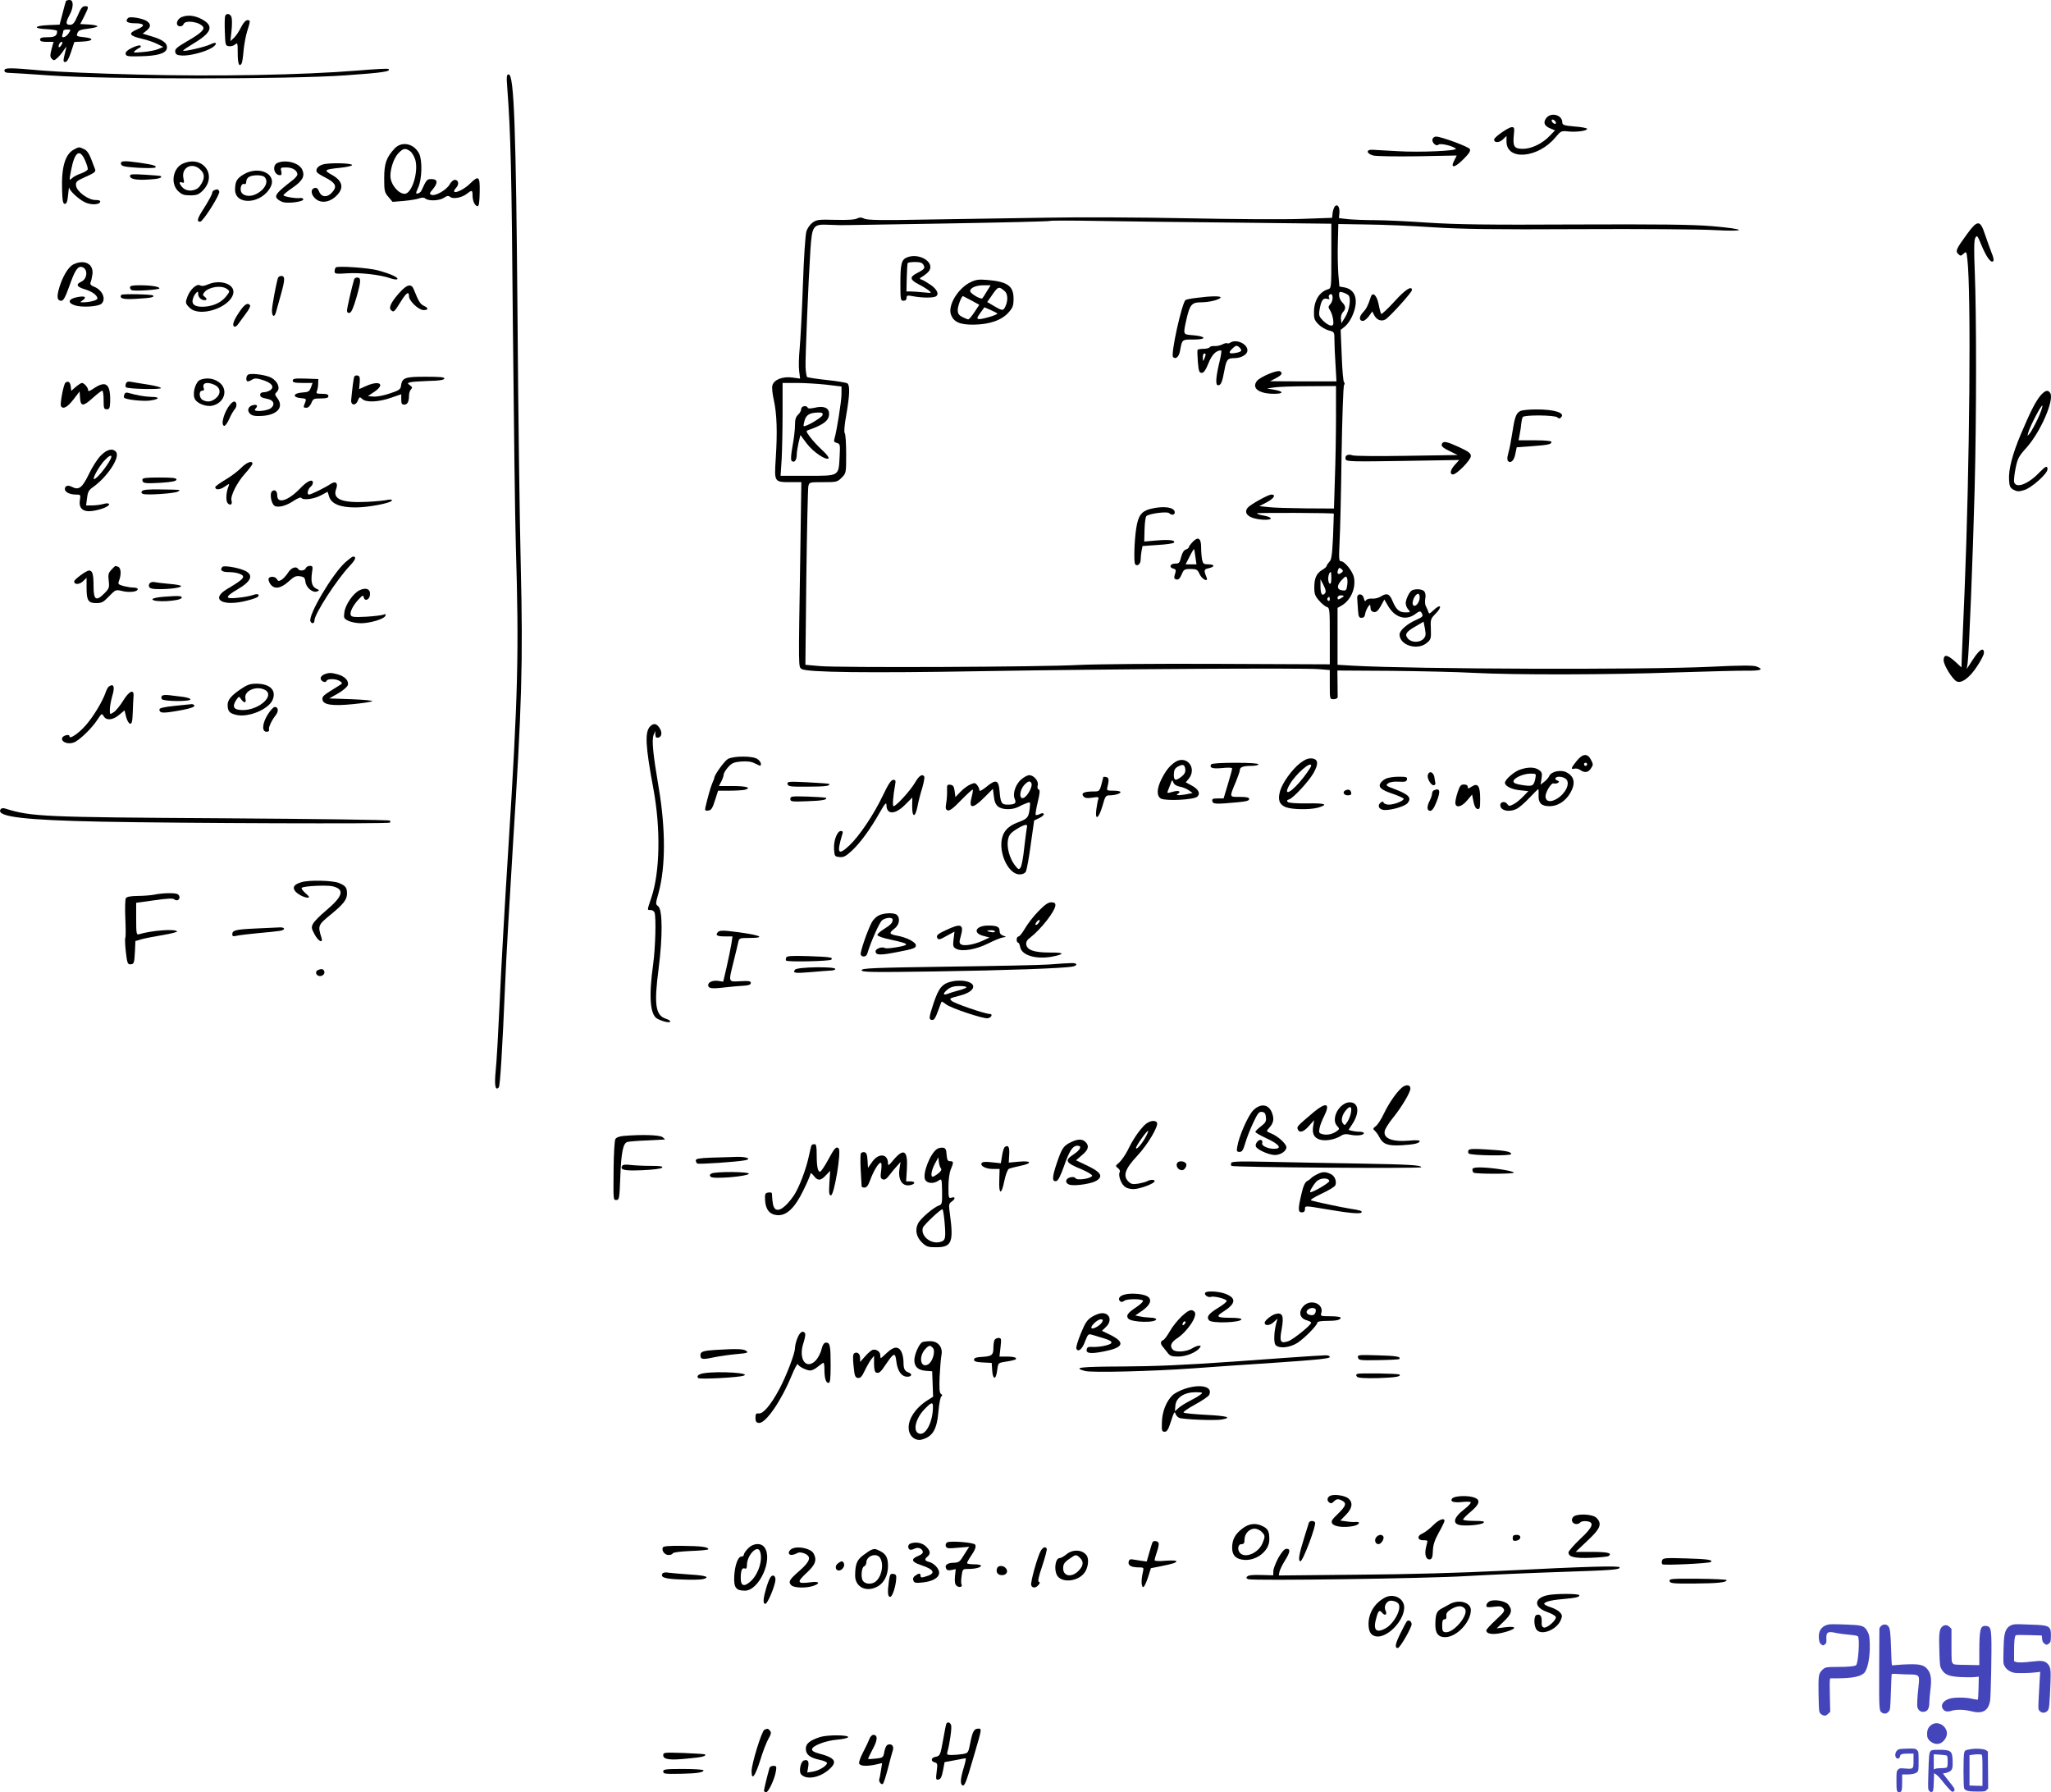 <svg xmlns="http://www.w3.org/2000/svg" version="1.0" width="1323.106pt" height="1156pt" viewBox="0 0 1323.106 1156" preserveAspectRatio="xMidYMid meet">
<g transform="translate(-35.152,1167) scale(0.1,-0.1)" fill="#000000" stroke="none">
<path d="M777 11663 c-2 -5 -12 -40 -22 -80 l-19 -72 -73 -3 c-93 -4 -101 -22 -10 -26 37 -2 67 -7 67 -12 0 -31 -14 -40 -61 -40 -37 0 -49 -4 -49 -15 0 -11 11 -15 43 -15 l44 0 -13 -47 c-10 -40 -10 -51 2 -62 12 -13 16 -12 35 5 12 10 31 33 41 49 19 28 20 28 14 5 -18 -73 -19 -80 -3 -80 10 0 23 22 37 65 l21 64 55 3 c69 4 75 21 8 28 -48 5 -51 7 -43 26 6 18 19 23 68 29 34 4 61 11 61 15 0 5 -25 10 -55 12 l-56 3 26 50 c30 61 31 65 4 65 -16 0 -27 -14 -46 -60 -21 -49 -31 -60 -50 -60 -28 0 -29 14 -3 63 27 49 27 97 1 97 -11 0 -22 -3 -24 -7z m17 -208 c-18 -28 -50 -35 -40 -9 3 9 6 20 6 25 0 5 11 9 25 9 25 0 25 -1 9 -25z m-46 -75 c-14 -22 -24 -19 -15 5 4 8 11 15 17 15 6 0 6 -7 -2 -20z"/>
<path d="M1804 11567 c-3 -8 -4 -54 -2 -103 3 -85 4 -89 26 -92 13 -2 31 3 40 11 16 14 17 10 17 -55 0 -67 9 -94 25 -68 4 6 10 45 13 86 4 41 15 99 25 129 10 30 17 57 14 60 -15 15 -34 0 -56 -42 -13 -27 -34 -57 -46 -68 l-22 -20 7 66 c4 37 4 76 0 88 -7 23 -33 28 -41 8z"/>
<path d="M1524 11560 c-23 -9 -38 -36 -28 -51 8 -14 34 -11 40 6 11 28 105 14 126 -19 11 -17 -20 -44 -105 -93 -63 -37 -78 -49 -75 -67 2 -16 11 -22 40 -24 48 -4 151 22 195 49 41 25 34 45 -8 23 -32 -16 -168 -48 -176 -41 -2 3 28 23 66 46 121 72 135 115 51 159 -46 23 -89 27 -126 12z"/>
<path d="M1178 11554 c-22 -21 -6 -34 41 -34 67 0 73 -16 16 -40 -59 -25 -50 -41 32 -60 32 -7 76 -22 98 -33 l40 -20 -34 -14 c-18 -8 -63 -16 -100 -19 -60 -5 -64 -4 -47 10 10 8 24 17 30 19 6 2 8 8 3 13 -4 4 -28 -2 -53 -14 -32 -16 -44 -28 -42 -40 3 -15 16 -17 93 -15 113 2 169 19 173 52 5 32 -25 55 -100 77 l-56 17 24 19 c30 24 31 43 1 63 -27 17 -108 31 -119 19z"/>
<path d="M380 11215 c0 -10 10 -15 31 -15 17 0 138 -8 268 -17 362 -25 1537 -25 1901 1 242 17 295 25 278 41 -3 4 -93 -1 -199 -10 -358 -29 -918 -39 -1419 -26 -250 6 -527 18 -615 26 -212 19 -245 19 -245 0z"/>
<path d="M3624 11103 c22 -294 28 -529 36 -1523 6 -608 14 -1249 19 -1425 21 -696 15 -957 -49 -1970 -22 -346 -47 -787 -55 -980 -9 -192 -20 -392 -26 -444 -9 -93 -2 -129 20 -105 9 9 23 238 42 684 5 135 28 526 49 870 58 917 66 1182 51 1811 -7 288 -17 1017 -21 1619 -10 1202 -22 1550 -57 1550 -13 0 -15 -13 -9 -87z"/>
<path d="M10324 10905 c-19 -29 -8 -50 35 -66 l24 -10 -34 -35 c-47 -50 -118 -84 -173 -84 -56 0 -66 15 -59 87 5 47 4 53 -13 53 -22 -1 -114 -65 -114 -80 0 -22 32 -22 56 0 l24 23 0 -36 c0 -125 203 -108 315 26 36 43 38 44 85 39 54 -5 120 4 120 17 0 5 -36 12 -80 15 -69 6 -80 10 -80 26 0 51 -77 69 -106 25z m64 -24 c3 -8 -1 -12 -9 -9 -7 2 -15 10 -17 17 -3 8 1 12 9 9 7 -2 15 -10 17 -17z"/>
<path d="M9593 10774 c-8 -21 23 -52 38 -37 11 11 94 -8 112 -26 14 -14 -234 -25 -378 -16 -71 4 -143 8 -160 9 -43 2 -39 -25 5 -37 19 -5 148 -7 287 -5 l252 5 -15 -30 c-29 -54 0 -52 56 4 40 40 50 56 43 68 -9 15 -182 79 -216 80 -10 1 -20 -6 -24 -15z"/>
<path d="M2898 10713 c-54 -58 -68 -97 -68 -193 0 -81 2 -91 27 -120 l27 -32 73 6 c41 4 86 11 100 17 18 6 30 6 39 -2 21 -17 90 -14 119 5 21 14 29 15 41 6 18 -16 75 -5 107 20 33 26 37 25 37 -11 0 -36 16 -69 33 -69 8 0 12 27 13 90 2 104 -6 111 -62 56 -55 -54 -136 -78 -89 -26 20 22 14 50 -10 50 -9 0 -24 -13 -33 -30 -20 -35 -91 -76 -116 -67 -16 6 -15 10 9 38 33 40 30 64 -10 64 -29 0 -32 -3 -65 -75 -4 -8 -14 -16 -23 -18 -15 -3 -14 2 3 40 24 54 27 175 5 218 -34 65 -111 81 -157 33z m99 -18 c13 -9 27 -34 34 -57 21 -79 -23 -218 -69 -218 -42 0 -92 63 -92 115 0 50 23 116 50 145 32 34 46 37 77 15z"/>
<path d="M831 10707 c-59 -30 -84 -113 -79 -264 2 -70 6 -88 18 -88 11 0 17 16 21 60 3 33 6 53 7 44 3 -20 58 -72 100 -93 37 -19 93 -18 100 2 2 8 -8 12 -31 12 -47 0 -121 55 -125 93 -3 25 3 30 63 57 55 24 66 33 60 48 -4 9 -15 40 -26 68 -13 34 -28 55 -45 62 -31 15 -33 15 -63 -1z m70 -73 c11 -25 19 -51 16 -57 -2 -7 -22 -18 -43 -26 -22 -7 -47 -20 -56 -29 -21 -18 -21 -20 -8 49 23 121 56 144 91 63z"/>
<path d="M1132 10613 c3 -15 19 -19 108 -25 58 -3 109 -3 114 2 10 10 -12 17 -99 30 -105 15 -127 13 -123 -7z"/>
<path d="M1532 10615 c-64 -28 -82 -126 -33 -176 25 -24 38 -29 79 -29 43 0 55 5 81 30 98 99 2 231 -127 175z m114 -41 c29 -28 27 -59 -5 -104 -24 -34 -82 -39 -110 -11 -25 25 -27 43 -5 34 14 -5 15 -1 9 26 -16 72 58 109 111 55z"/>
<path d="M2143 10620 c-38 -15 -25 -80 15 -80 10 0 12 7 8 25 -6 24 -4 25 33 25 40 0 71 -20 71 -45 0 -8 -16 -27 -37 -42 -88 -68 -109 -91 -97 -110 6 -10 25 -22 42 -27 37 -10 135 4 130 19 -2 6 -10 9 -18 8 -27 -5 -110 9 -110 18 0 4 27 27 60 49 64 44 80 74 61 116 -19 43 -103 66 -158 44z"/>
<path d="M2434 10609 c-32 -9 -49 -32 -38 -50 3 -5 27 -21 54 -34 60 -31 75 -53 54 -83 -33 -48 -78 -50 -95 -5 -6 16 -15 23 -26 21 -27 -5 -28 -37 -2 -64 33 -36 88 -33 133 6 60 53 52 102 -23 143 -53 30 -48 34 57 45 40 4 74 12 75 17 3 13 -148 17 -189 4z"/>
<path d="M1923 10545 c-43 -26 -54 -44 -55 -95 -3 -108 171 -98 229 14 43 84 -76 140 -174 81z m135 -17 c31 -31 -1 -88 -64 -114 -37 -15 -77 -6 -87 19 -9 24 3 56 19 50 9 -3 14 2 14 15 0 12 8 26 18 31 24 14 85 14 100 -1z"/>
<path d="M1190 10535 c0 -20 39 -28 120 -23 62 3 91 11 79 22 -2 2 -48 6 -101 9 -82 5 -98 4 -98 -8z"/>
<path d="M1733 10443 c-7 -2 -13 -11 -13 -19 0 -7 -22 -48 -49 -91 -48 -74 -53 -93 -28 -93 18 0 130 177 123 195 -6 15 -12 17 -33 8z"/>
<path d="M8962 10338 c-5 -7 -12 -26 -14 -43 l-3 -30 -200 -7 c-110 -4 -438 -2 -730 4 -291 6 -701 8 -910 4 -209 -3 -555 -9 -768 -12 -301 -6 -393 -4 -411 6 -18 9 -29 9 -45 1 -13 -8 -65 -11 -140 -9 -108 3 -122 1 -148 -18 -15 -11 -33 -36 -39 -55 -7 -19 -17 -173 -23 -349 -6 -173 -16 -358 -21 -410 -5 -52 -7 -117 -3 -144 l6 -48 -51 7 c-62 8 -119 -14 -128 -52 -4 -14 1 -57 10 -96 19 -88 23 -201 12 -373 -10 -155 -11 -154 99 -154 l66 0 -7 -482 c-12 -739 -12 -708 9 -723 30 -22 427 -27 1172 -14 842 14 2064 21 2163 13 l72 -6 0 -94 c0 -94 0 -94 25 -94 14 0 25 6 26 13 0 6 0 48 -1 92 l-1 80 343 -2 c189 -2 429 -7 534 -13 262 -14 874 -13 1314 3 201 6 404 12 453 11 89 -1 109 8 60 27 -21 8 -102 8 -303 -2 -426 -20 -1896 -15 -2297 7 l-103 6 0 183 0 184 28 16 c58 35 91 111 78 180 -8 40 -60 105 -84 105 -13 0 -14 16 -9 123 4 67 10 320 13 562 4 242 11 445 16 452 5 6 5 14 0 17 -5 3 -12 80 -15 172 l-7 166 25 20 c34 27 65 89 72 146 6 58 -20 98 -72 108 l-33 6 -7 81 c-3 45 -5 136 -3 202 l3 120 185 -3 c102 -1 293 -9 425 -18 189 -12 391 -15 945 -12 388 2 778 -1 868 -6 220 -12 213 6 -10 25 -134 11 -335 13 -888 11 -567 -3 -764 0 -950 12 -129 9 -282 16 -341 16 -58 0 -134 3 -168 6 l-62 7 3 33 c3 39 -13 62 -30 42z m-629 -104 l607 -7 0 -208 c0 -207 0 -208 -22 -215 -54 -16 -89 -71 -90 -145 -1 -42 3 -54 27 -79 16 -17 46 -35 67 -41 38 -10 38 -10 38 -63 0 -29 3 -101 7 -159 l6 -107 -214 0 -214 1 38 20 c38 20 45 33 26 44 -17 11 -128 -36 -149 -62 -36 -47 13 -83 111 -83 63 0 63 15 2 26 l-48 8 45 7 c25 4 125 8 223 8 l177 1 0 -198 c0 -110 -3 -287 -7 -395 l-6 -197 -181 1 c-100 1 -208 4 -241 8 l-60 6 48 25 c47 25 62 50 30 50 -20 0 -135 -64 -152 -84 -32 -39 9 -72 96 -78 65 -4 71 14 9 26 -26 4 -46 11 -46 15 0 5 493 3 496 -2 0 -1 -2 -68 -5 -148 -6 -119 -10 -150 -24 -163 -9 -10 -17 -21 -17 -26 0 -5 -13 -17 -29 -26 -37 -22 -51 -53 -51 -114 0 -41 5 -55 31 -84 16 -19 39 -38 50 -41 18 -6 19 -17 19 -188 l0 -182 -722 3 c-411 2 -798 -2 -898 -7 -221 -13 -1555 -19 -1674 -7 l-89 8 6 562 c4 308 10 573 13 589 6 27 6 27 96 27 86 0 91 1 119 29 29 29 29 30 29 153 0 68 -4 128 -9 134 -6 5 -2 53 10 119 22 128 24 189 7 202 -7 5 -67 15 -133 22 -66 7 -123 16 -127 19 -4 4 -8 32 -10 62 -2 61 18 553 31 753 11 165 16 172 123 167 40 -2 91 -3 113 -2 22 0 324 5 670 11 347 6 635 13 640 16 6 3 143 3 305 0 162 -3 568 -8 903 -11z m716 -467 c20 -17 9 -97 -20 -143 l-24 -39 -3 28 c-2 15 4 34 12 43 21 21 20 40 -4 64 -11 11 -20 32 -20 46 0 22 3 24 23 18 12 -3 28 -11 36 -17z m-115 -58 c-15 -17 -15 -21 -2 -41 9 -13 17 -40 20 -61 3 -31 1 -37 -15 -37 -10 0 -32 14 -49 30 -27 28 -30 35 -24 72 10 59 22 77 47 71 16 -5 20 -3 14 7 -4 7 -2 16 6 21 21 13 24 -39 3 -62z m-3254 -520 l100 -12 0 -51 c-1 -50 -31 -238 -45 -284 -6 -19 -3 -24 15 -29 21 -6 22 -10 18 -87 -7 -129 0 -125 -207 -125 l-174 0 7 106 c3 58 6 193 6 300 l0 193 90 0 c49 0 134 -5 190 -11z m3323 -1215 c-20 -14 -29 -3 -19 22 5 13 9 14 21 4 13 -11 13 -14 -2 -26z m-63 -35 c0 -24 -4 -38 -10 -34 -17 10 -11 75 7 75 2 0 3 -18 3 -41z m102 -47 c-4 -29 -8 -33 -31 -30 -36 4 -38 31 -4 67 24 25 29 27 34 13 4 -9 4 -32 1 -50z m-143 -49 c-18 -21 -29 -5 -29 45 l0 46 20 -39 c14 -28 17 -42 9 -52z m121 -18 c0 -2 -9 -9 -20 -15 -16 -9 -20 -8 -20 5 0 8 9 15 20 15 11 0 20 -2 20 -5z m-90 -21 c0 -8 -5 -12 -10 -9 -6 4 -8 11 -5 16 9 14 15 11 15 -7z"/>
<path d="M6203 10010 c-36 -14 -43 -43 -43 -164 0 -109 1 -116 20 -116 13 0 20 7 20 19 0 16 5 17 43 10 51 -10 119 -11 141 -3 28 11 17 43 -25 74 -23 16 -50 32 -61 36 -18 5 -17 8 10 24 17 11 35 27 40 37 30 56 -70 113 -145 83z m106 -49 c12 -21 6 -28 -46 -55 -45 -23 -41 -41 15 -70 26 -13 56 -32 67 -41 19 -16 17 -16 -35 -11 -30 3 -68 6 -83 6 l-28 0 2 88 c1 48 4 90 6 95 2 4 24 7 48 7 33 0 47 -5 54 -19z"/>
<path d="M6613 9850 c-81 -39 -148 -149 -127 -209 18 -48 57 -66 147 -65 102 1 182 29 226 80 26 29 31 43 31 88 0 81 -39 109 -166 120 -57 5 -76 3 -111 -14z m106 -57 c-12 -21 -26 -42 -30 -47 -9 -10 -79 31 -79 46 0 21 36 37 83 38 l49 0 -23 -37z m114 -1 c20 -17 22 -60 5 -97 -14 -31 -19 -31 -74 1 l-44 26 22 31 c48 71 51 73 91 39z m-215 -60 l51 -28 -31 -47 c-17 -26 -35 -47 -40 -47 -5 0 -22 7 -38 15 -23 12 -30 22 -30 46 0 25 24 89 34 89 1 0 26 -13 54 -28z m167 -84 c8 -7 -101 -40 -120 -36 -13 2 -11 10 11 40 l26 36 39 -17 c22 -10 42 -20 44 -23z"/>
<path d="M8073 9749 c-35 -4 -67 -10 -73 -14 -23 -14 -98 -351 -81 -368 17 -17 38 1 45 40 14 76 11 73 89 73 86 0 81 21 -8 28 -63 5 -62 2 -39 105 21 92 34 107 93 107 52 0 117 16 126 30 7 12 -61 11 -152 -1z"/>
<path d="M8290 9461 c-8 -6 -18 -8 -22 -5 -4 3 -18 -1 -30 -7 -13 -7 -35 -12 -50 -11 -15 1 -29 -2 -33 -8 -3 -5 -21 -10 -40 -10 -19 0 -36 -3 -38 -7 -2 -5 -1 -39 2 -78 5 -59 9 -70 25 -70 13 0 25 17 43 61 22 56 49 84 82 84 4 0 0 -32 -10 -72 -24 -98 -28 -153 -10 -153 19 0 27 19 41 95 13 71 20 80 65 80 40 0 79 21 83 44 9 43 -67 82 -108 57z m58 -33 c19 -19 14 -27 -23 -34 -45 -8 -52 -1 -26 25 24 24 32 26 49 9z m-219 -45 c0 -5 -4 -17 -9 -28 -8 -18 -9 -17 -9 8 -1 15 4 27 9 27 6 0 10 -3 9 -7z"/>
<path d="M7771 8387 c-57 -15 -78 -45 -90 -127 -12 -80 -16 -213 -7 -228 12 -19 36 -1 36 28 0 15 3 41 6 58 l6 30 99 7 c54 3 101 10 104 15 10 16 -30 21 -111 14 l-81 -7 2 77 c1 42 6 81 12 87 16 16 134 32 147 19 15 -15 36 -12 36 5 0 34 -74 44 -159 22z"/>
<path d="M8044 8173 c-13 -14 -24 -29 -24 -34 0 -4 -9 -10 -19 -14 -12 -3 -23 -21 -30 -48 -9 -37 -14 -43 -37 -42 -33 0 -44 -24 -15 -32 17 -4 20 -10 15 -27 -11 -35 -10 -40 8 -44 12 -2 22 8 32 32 14 33 18 36 58 36 39 0 45 -4 58 -33 16 -35 59 -55 45 -21 -19 47 -17 52 14 59 41 9 40 25 -3 25 -30 0 -34 4 -40 31 -3 17 -6 53 -6 79 0 60 -20 72 -56 33z m19 -95 l7 -48 -35 0 -35 0 26 51 c14 28 27 49 28 47 2 -1 6 -24 9 -50z"/>
<path d="M5520 9032 c0 -11 -9 -27 -20 -37 -15 -14 -20 -31 -20 -68 0 -28 -7 -88 -16 -135 -10 -56 -12 -88 -6 -94 16 -16 32 1 33 35 0 18 6 54 12 81 l12 50 41 -55 c42 -55 125 -111 141 -95 4 4 -15 29 -43 54 -28 26 -63 64 -78 85 -25 34 -26 38 -9 43 99 35 133 62 133 105 0 39 -34 53 -93 39 -27 -6 -43 -6 -45 0 -7 18 -42 11 -42 -8z m138 -39 c-3 -16 -115 -81 -122 -71 -2 2 1 18 6 36 10 36 34 50 86 51 27 1 33 -3 30 -16z"/>
<path d="M13043 10163 c-73 -100 -78 -112 -59 -131 14 -14 17 -14 34 1 19 17 19 16 25 -35 25 -211 15 -1338 -18 -2143 -8 -198 -16 -389 -18 -425 l-2 -65 -41 38 c-51 46 -74 48 -74 8 0 -30 53 -117 82 -135 30 -18 84 20 133 95 25 37 45 76 45 88 0 39 -29 22 -70 -41 l-41 -63 6 40 c9 64 34 697 45 1120 12 465 12 1123 1 1399 -6 144 -5 205 3 221 11 20 14 17 39 -44 32 -77 60 -117 75 -107 8 5 5 23 -10 59 -11 29 -30 81 -42 117 -30 92 -48 92 -113 3z"/>
<path d="M824 9964 c-34 -17 -74 -87 -94 -163 -13 -50 -8 -71 17 -71 14 0 26 23 52 95 35 100 53 128 79 123 42 -8 40 -77 -4 -96 -35 -16 -27 -33 25 -48 45 -13 81 -39 81 -59 0 -12 -50 -25 -94 -25 -20 0 -20 0 0 14 28 21 12 29 -38 19 -57 -11 -63 -37 -12 -53 43 -14 147 -8 169 10 33 28 9 88 -45 110 -23 9 -29 17 -24 29 4 9 9 32 12 53 8 67 -53 97 -124 62z"/>
<path d="M2518 9945 c-5 -5 -8 -16 -8 -26 0 -15 9 -17 79 -12 84 6 217 -9 281 -32 23 -8 42 -10 45 -5 7 11 -48 35 -125 56 -63 17 -261 30 -272 19z"/>
<path d="M2145 9878 c-12 -37 -38 -178 -39 -208 -1 -43 16 -51 26 -13 4 15 19 69 33 118 26 94 26 115 0 115 -9 0 -17 -6 -20 -12z"/>
<path d="M2636 9868 c-17 -58 -46 -187 -46 -201 0 -12 6 -17 17 -15 11 2 25 33 45 103 29 103 30 125 3 125 -9 0 -17 -6 -19 -12z"/>
<path d="M1692 9835 c-23 -10 -39 -12 -51 -5 -21 11 -63 -27 -80 -73 -15 -39 -14 -45 14 -72 63 -64 258 -1 281 90 15 61 -81 96 -164 60z m124 -29 c19 -14 19 -15 -2 -43 -29 -39 -74 -63 -131 -70 -66 -7 -97 9 -88 45 3 15 13 34 21 42 12 12 14 12 14 -8 0 -11 9 -26 20 -32 27 -15 47 -2 23 15 -15 11 -15 15 -3 30 29 35 110 47 146 21z"/>
<path d="M1190 9816 c0 -8 6 -16 13 -18 20 -7 177 3 177 12 0 11 -54 20 -126 20 -48 0 -64 -3 -64 -14z"/>
<path d="M2932 9786 c-53 -58 -75 -99 -59 -115 18 -18 22 -14 61 49 39 63 56 75 56 39 0 -30 62 -89 94 -89 33 0 33 13 1 28 -23 11 -33 28 -64 105 -15 39 -42 34 -89 -17z"/>
<path d="M9346 9724 c-43 -47 -81 -82 -84 -79 -3 3 -11 31 -17 63 -12 59 -39 83 -51 45 -17 -53 -28 -75 -51 -99 -25 -27 -25 -54 1 -54 9 0 25 14 38 30 l22 31 13 -25 c16 -30 45 -41 71 -27 26 14 172 175 172 190 0 31 -44 3 -114 -75z"/>
<path d="M1134 9768 c-15 -24 13 -31 103 -25 87 5 113 10 102 21 -8 8 -201 12 -205 4z"/>
<path d="M1901 9666 c-41 -59 -54 -93 -39 -102 7 -4 18 3 27 17 9 13 31 43 49 67 18 23 30 47 27 52 -13 21 -35 8 -64 -34z"/>
<path d="M1953 9254 c-15 -7 -17 -44 -3 -44 6 0 19 5 29 12 16 9 30 9 67 -3 58 -18 78 -44 50 -65 -11 -8 -30 -14 -43 -14 -14 0 -23 -6 -23 -15 0 -16 6 -19 51 -29 37 -8 46 -36 19 -58 -26 -21 -123 -27 -102 -6 18 18 14 30 -9 26 -34 -5 -47 -34 -26 -55 13 -14 32 -18 73 -16 101 4 149 54 106 113 -19 25 -19 28 -4 43 23 23 6 66 -35 90 -32 18 -127 32 -150 21z"/>
<path d="M2636 9238 c-4 -12 -13 -81 -19 -148 -3 -36 30 -39 43 -4 10 25 12 26 29 10 25 -23 103 -20 184 8 l67 23 0 -34 c0 -26 4 -33 19 -33 21 0 31 19 31 59 0 15 6 33 13 40 10 10 8 15 -7 26 -18 13 -17 14 5 20 13 3 66 6 118 8 65 1 96 6 99 15 3 9 -26 12 -121 12 -135 0 -151 -6 -159 -60 -2 -21 -14 -29 -72 -48 -38 -13 -85 -22 -105 -20 l-36 3 43 29 c70 48 32 74 -53 37 l-47 -21 4 42 c2 34 0 43 -15 46 -9 2 -19 -2 -21 -10z"/>
<path d="M1643 9220 c-29 -12 -50 -80 -37 -118 11 -33 76 -59 118 -48 80 20 102 110 37 153 -35 24 -79 28 -118 13z m92 -32 c39 -18 44 -56 11 -85 -29 -25 -56 -29 -87 -13 -24 13 -26 60 -3 60 11 0 14 5 10 16 -13 34 20 44 69 22z"/>
<path d="M2240 9215 c0 -12 13 -15 64 -15 l64 0 -11 -30 c-10 -26 -16 -29 -57 -32 -58 -4 -64 -31 -8 -36 35 -3 37 -5 28 -28 -13 -33 -13 -34 9 -34 11 0 23 12 31 30 11 28 16 30 61 30 37 0 49 4 49 15 0 11 -11 15 -41 15 -35 0 -40 2 -33 18 4 9 8 31 8 47 l1 30 -82 3 c-69 2 -83 0 -83 -13z"/>
<path d="M774 9202 c-12 -8 -37 -139 -29 -152 14 -22 42 -6 80 43 l40 52 3 -43 c4 -55 20 -55 84 3 28 25 54 45 59 45 5 0 9 -27 9 -60 0 -53 2 -60 20 -60 17 0 20 7 22 43 4 120 -25 146 -105 92 -28 -19 -37 -22 -37 -11 0 16 -26 46 -40 46 -5 0 -22 -11 -39 -25 l-30 -26 -3 27 c-3 29 -16 39 -34 26z"/>
<path d="M1164 9196 c-4 -9 -3 -20 0 -24 11 -11 226 -16 226 -5 0 5 -37 15 -82 22 -46 7 -95 15 -110 18 -20 4 -29 1 -34 -11z"/>
<path d="M13515 9119 c-32 -39 -64 -101 -125 -245 -57 -134 -82 -233 -78 -299 2 -41 7 -52 29 -64 23 -12 34 -13 69 -2 47 14 150 106 150 134 0 26 -12 21 -51 -19 -71 -75 -150 -107 -164 -65 -3 10 1 51 9 90 13 64 21 79 71 134 90 101 179 305 153 351 -14 24 -33 19 -63 -15z m-18 -151 c-19 -40 -42 -82 -51 -93 -17 -20 -17 -20 -10 5 12 43 87 186 91 173 2 -6 -11 -45 -30 -85z"/>
<path d="M1154 9126 c-4 -9 -4 -19 -2 -21 12 -13 117 -24 164 -19 64 8 72 24 12 24 -41 1 -97 11 -145 25 -16 5 -25 3 -29 -9z"/>
<path d="M1838 9063 c-39 -45 -65 -132 -41 -140 6 -2 21 17 33 44 11 26 28 55 37 65 15 17 12 48 -5 48 -5 0 -16 -8 -24 -17z"/>
<path d="M10162 9020 c-28 -12 -38 -37 -51 -120 -13 -81 -19 -116 -31 -160 -6 -21 -6 -38 0 -44 17 -17 39 3 47 46 l9 43 98 7 c107 8 126 12 126 28 0 6 -40 10 -106 10 l-106 0 7 38 c4 20 9 51 10 69 2 18 6 37 10 43 9 15 208 13 223 -2 9 -9 15 -9 24 0 29 29 -44 52 -162 51 -41 0 -85 -4 -98 -9z"/>
<path d="M9655 8810 c-10 -16 2 -28 53 -52 l47 -23 -325 -5 c-186 -3 -337 -2 -353 3 -32 11 -53 -2 -44 -27 5 -13 51 -14 369 -9 l363 6 -27 -30 c-30 -32 -37 -63 -13 -63 24 0 115 93 115 118 0 19 -14 29 -76 58 -79 36 -99 40 -109 24z"/>
<path d="M1002 8732 c-21 -21 -56 -75 -77 -120 -43 -89 -65 -106 -110 -82 -25 13 -45 7 -45 -15 0 -19 32 -35 71 -35 31 0 31 -1 26 -36 -9 -52 20 -78 79 -70 24 3 60 12 80 21 44 18 37 37 -9 24 -17 -5 -49 -9 -71 -9 l-39 0 6 47 c4 37 11 51 33 67 96 66 183 197 154 231 -21 26 -58 17 -98 -23z m68 -7 c0 -26 -91 -145 -111 -145 -14 0 27 74 62 115 28 31 49 44 49 30z"/>
<path d="M1906 8651 c-21 -21 -67 -56 -102 -76 -35 -21 -64 -42 -64 -47 0 -20 31 -18 61 3 30 21 32 21 25 3 -16 -38 -19 -94 -6 -109 16 -19 33 -9 25 16 -9 28 35 117 88 175 26 29 47 57 47 63 0 23 -38 9 -74 -28z"/>
<path d="M1270 8576 c0 -24 14 -26 119 -20 75 5 101 11 101 21 0 10 -24 13 -110 13 -89 0 -110 -3 -110 -14z"/>
<path d="M2290 8522 c-78 -82 -150 -105 -150 -48 0 30 -16 42 -34 27 -16 -14 -5 -79 16 -93 22 -15 76 -1 123 31 24 16 47 26 50 20 11 -17 79 -9 125 15 l45 24 10 -32 c15 -46 70 -69 170 -69 83 0 235 29 235 46 0 5 -12 6 -27 3 -16 -4 -75 -10 -133 -13 -163 -8 -225 17 -200 83 14 37 -2 54 -33 34 -39 -26 -129 -70 -142 -70 -16 0 -8 35 11 51 8 6 14 18 14 25 0 28 -36 12 -80 -34z"/>
<path d="M1268 8503 c-7 -9 -5 -15 7 -19 23 -9 202 3 223 15 22 13 27 12 -106 14 -80 2 -117 -2 -124 -10z"/>
<path d="M2579 8043 c-83 -75 -240 -340 -225 -380 8 -19 26 -16 26 5 0 41 142 261 225 349 41 43 48 63 24 63 -5 0 -27 -17 -50 -37z"/>
<path d="M1070 7995 c-19 -20 -22 -31 -17 -72 5 -43 2 -50 -29 -81 -53 -53 -69 -42 -69 48 0 77 -7 100 -29 100 -18 0 -96 -58 -96 -70 0 -22 32 -22 56 0 l24 23 0 -62 c0 -84 10 -101 62 -101 36 0 47 6 83 44 43 44 43 44 88 33 46 -10 97 -4 97 13 0 6 -12 10 -27 10 -16 0 -45 5 -65 10 -35 10 -37 13 -28 36 15 39 12 81 -6 88 -21 8 -17 9 -44 -19z"/>
<path d="M1787 8014 c-20 -20 -5 -34 37 -34 25 0 56 -4 70 -10 47 -17 35 -33 -77 -99 -113 -67 -29 -116 128 -75 33 8 64 19 69 24 17 17 -2 23 -34 11 -18 -6 -61 -14 -97 -17 -82 -9 -82 6 0 54 95 55 108 98 39 125 -46 18 -126 30 -135 21z"/>
<path d="M2324 8005 c-7 -17 -40 -20 -49 -5 -12 20 -44 9 -64 -22 -11 -18 -30 -39 -42 -47 -19 -11 -23 -11 -31 3 -10 18 -43 21 -53 6 -4 -6 1 -22 9 -35 25 -38 67 -33 119 14 35 32 47 38 74 34 27 -4 32 -10 35 -36 4 -37 47 -73 75 -62 17 7 16 8 -5 18 -28 13 -36 44 -28 102 7 41 5 45 -14 45 -11 0 -23 -7 -26 -15z"/>
<path d="M1321 7911 c-8 -5 -11 -16 -8 -25 5 -12 21 -16 69 -16 74 0 138 10 138 20 0 4 -35 11 -77 14 -43 4 -85 9 -93 11 -8 3 -21 1 -29 -4z"/>
<path d="M2671 7863 c-41 -20 -92 -93 -98 -143 -5 -35 -3 -40 25 -54 18 -9 54 -16 84 -16 61 1 150 28 156 49 4 11 0 12 -14 6 -11 -4 -61 -10 -111 -13 -77 -4 -94 -2 -99 11 -7 19 15 63 52 102 24 26 29 28 32 12 6 -28 37 -16 40 15 5 38 -24 51 -67 31z"/>
<path d="M9462 7863 c-17 -7 -42 -57 -42 -84 0 -12 7 -31 17 -41 15 -17 14 -18 -19 -18 -40 0 -60 18 -83 73 -19 47 -37 54 -73 31 -15 -10 -41 -17 -58 -15 -18 1 -36 -3 -40 -11 -6 -9 -10 -6 -14 12 -8 35 -46 35 -43 0 1 -14 3 -47 5 -75 3 -42 6 -50 23 -50 14 0 21 8 23 25 4 26 31 71 33 55 1 -6 2 -17 3 -25 0 -8 10 -16 21 -18 14 -2 27 9 44 39 l23 42 22 -38 c44 -78 116 -101 177 -56 25 19 33 21 40 10 14 -23 11 -27 -33 -47 -60 -26 -108 -69 -108 -95 1 -70 117 -105 177 -53 26 22 27 29 25 89 -3 60 -1 66 27 95 50 49 39 73 -11 25 -26 -24 -28 -25 -33 -7 -4 10 -11 27 -16 36 -5 9 -6 31 -3 48 4 18 1 36 -6 45 -12 15 -52 19 -78 8z m48 -46 c0 -30 -24 -62 -39 -53 -19 12 7 76 30 76 5 0 9 -10 9 -23z m25 -267 c-24 -26 -76 -26 -100 0 -24 27 -14 44 47 79 l53 31 9 -46 c7 -37 5 -48 -9 -64z"/>
<path d="M1410 7821 c-41 -3 -75 -10 -75 -16 0 -23 185 -13 189 10 1 12 -18 13 -114 6z"/>
<path d="M2443 7320 c-13 -5 -23 -16 -23 -25 0 -19 32 -33 38 -17 5 16 64 15 87 -2 18 -13 17 -14 -11 -31 -99 -61 -105 -66 -102 -88 5 -33 62 -42 195 -29 63 6 119 15 126 19 7 4 -53 10 -133 13 l-145 5 57 32 c31 18 59 42 63 53 9 28 -18 57 -64 70 -43 12 -59 12 -88 0z"/>
<path d="M1903 7224 c-59 -40 -83 -68 -83 -100 0 -40 11 -54 51 -64 79 -22 216 35 240 98 24 61 -19 102 -106 102 -41 0 -60 -7 -102 -36z m158 -4 c66 -36 -37 -130 -143 -130 -59 0 -72 20 -42 66 17 24 17 24 31 4 19 -27 35 -26 28 3 -13 50 69 87 126 57z"/>
<path d="M1054 7242 c-6 -4 -16 -22 -22 -41 -21 -59 -80 -156 -128 -210 -47 -53 -104 -91 -104 -71 0 18 -45 6 -48 -12 -5 -25 40 -41 76 -27 35 13 117 92 152 147 27 41 29 42 40 23 16 -30 59 -27 100 8 l35 29 10 -42 c6 -22 17 -42 25 -44 12 -2 16 13 18 75 1 43 4 89 5 103 4 47 -28 34 -66 -28 -20 -33 -48 -67 -62 -76 -25 -16 -25 -16 -25 17 0 18 7 57 15 85 19 62 11 86 -21 64z"/>
<path d="M1395 7180 c-4 -7 -3 -15 1 -20 16 -15 184 -16 184 -1 0 6 -21 12 -47 16 -27 3 -67 8 -90 11 -25 3 -44 1 -48 -6z"/>
<path d="M1478 7117 c-68 -7 -98 -14 -98 -23 0 -22 17 -25 87 -14 97 15 145 29 138 40 -4 6 -12 9 -18 8 -7 0 -56 -6 -109 -11z"/>
<path d="M2080 7063 c-37 -57 -41 -113 -9 -113 12 0 19 5 16 13 -5 13 16 60 44 95 19 25 16 52 -7 52 -8 0 -28 -21 -44 -47z"/>
<path d="M4546 6985 c-36 -36 -31 -127 21 -405 47 -255 42 -534 -13 -698 -29 -87 -29 -82 -5 -82 10 0 22 -7 25 -16 11 -30 6 -223 -9 -334 -29 -208 -20 -326 27 -351 34 -18 77 -28 83 -19 3 5 -10 13 -28 19 -67 22 -77 91 -47 321 27 211 26 384 -3 405 -17 12 -17 16 3 86 46 170 46 413 0 684 -36 211 -45 302 -32 335 l11 25 0 -23 c1 -17 6 -22 18 -20 24 4 28 34 9 63 -19 29 -38 32 -60 10z"/>
<path d="M10522 6761 c-37 -46 -39 -55 -14 -49 10 3 27 -1 37 -8 28 -21 53 -17 70 10 15 22 15 27 0 55 -22 44 -54 41 -93 -8z m68 -21 c0 -5 -4 -10 -10 -10 -5 0 -10 5 -10 10 0 6 5 10 10 10 6 0 10 -4 10 -10z"/>
<path d="M5048 6775 c-22 -12 -88 -103 -88 -121 0 -3 -6 -20 -14 -37 -12 -29 -30 -94 -44 -155 -4 -20 -1 -23 19 -20 19 2 27 15 43 66 l20 62 75 0 c42 0 86 3 98 6 46 13 9 24 -78 24 l-90 0 16 30 c8 16 15 36 15 44 0 9 13 30 28 47 24 27 37 33 84 37 40 3 66 0 89 -12 39 -19 39 -19 39 -2 0 8 -10 22 -22 30 -29 21 -152 21 -190 1z"/>
<path d="M8739 6748 c-53 -41 -115 -128 -130 -181 -15 -56 -5 -86 36 -103 40 -16 153 -18 207 -4 73 21 51 30 -67 28 -71 -1 -120 3 -126 9 -8 8 -5 13 9 17 27 9 123 112 156 168 35 61 32 92 -10 96 -23 2 -43 -6 -75 -30z m71 -17 c0 -6 -21 -38 -47 -72 -79 -103 -142 -135 -90 -46 40 67 137 151 137 118z"/>
<path d="M7930 6753 c-35 -25 -56 -51 -85 -107 -32 -63 -33 -111 -4 -127 33 -17 215 -8 235 13 21 21 7 48 -40 73 l-35 19 20 24 c55 71 -18 156 -91 105z m68 -45 c2 -18 -5 -32 -24 -47 -39 -30 -51 -27 -50 15 1 27 7 39 26 49 33 18 44 14 48 -17z m-36 -112 c19 -3 45 -14 58 -23 l25 -18 -30 -6 c-16 -4 -41 -7 -55 -8 -19 0 -22 2 -10 9 25 16 2 24 -36 12 -32 -9 -35 -9 -29 6 4 9 12 30 18 46 9 27 11 28 18 9 5 -13 20 -23 41 -27z"/>
<path d="M8165 6740 c-14 -23 8 -30 71 -24 35 4 64 3 64 -2 1 -5 -12 -51 -27 -101 l-28 -93 -38 0 c-31 0 -38 -3 -35 -17 4 -20 22 -21 161 -8 56 5 77 10 77 21 0 10 -15 14 -61 14 -69 0 -68 -6 -23 102 13 32 24 64 24 72 0 18 22 26 76 26 24 0 44 5 44 10 0 6 -56 10 -149 10 -89 0 -152 -4 -156 -10z"/>
<path d="M10155 6705 c-37 -13 -95 -64 -95 -84 0 -21 43 -43 95 -48 l56 -6 -33 -34 c-18 -19 -46 -42 -62 -50 -27 -14 -31 -14 -42 2 -14 19 -44 14 -44 -8 0 -36 58 -49 108 -23 15 8 51 39 80 70 29 31 55 56 57 56 2 0 3 -18 2 -41 -2 -49 19 -69 70 -69 62 0 119 43 148 113 19 47 5 84 -39 106 -37 18 -97 5 -110 -24 -5 -11 -19 -28 -33 -38 l-23 -18 6 39 c5 34 3 42 -17 56 -28 19 -70 20 -124 1z m101 -57 c-10 -48 -18 -52 -83 -42 -41 6 -58 13 -58 24 0 21 63 50 109 50 38 0 38 0 32 -32z m199 -4 c27 -27 -3 -91 -58 -125 -40 -25 -71 -21 -75 9 -4 28 36 95 53 89 6 -3 18 -1 26 3 11 7 10 10 -4 16 -9 3 -14 10 -11 15 9 15 51 10 69 -7z"/>
<path d="M9563 6673 c-8 -20 18 -68 37 -68 8 0 13 7 11 15 -2 8 -4 22 -5 30 -4 38 -32 53 -43 23z"/>
<path d="M6255 6623 c-28 -49 -122 -153 -139 -153 -8 0 -4 60 10 138 5 27 3 32 -12 32 -14 -1 -32 -27 -66 -99 -60 -126 -153 -264 -218 -325 -72 -67 -82 -51 -45 72 6 17 3 22 -9 22 -24 0 -48 -63 -44 -118 3 -45 5 -47 35 -50 26 -3 41 5 79 40 54 50 119 138 180 246 33 58 44 70 44 51 0 -65 55 -65 119 -1 l48 48 -1 -54 c-1 -76 19 -79 34 -5 6 32 20 87 31 121 10 35 16 68 13 73 -12 20 -34 6 -59 -38z"/>
<path d="M6941 6644 c-38 -32 -59 -94 -43 -128 12 -28 1 -36 -48 -36 -37 0 -44 12 -50 85 -6 75 -23 81 -85 30 -27 -22 -45 -31 -45 -23 0 8 -6 23 -14 33 -12 16 -17 17 -43 6 -17 -7 -46 -28 -64 -47 l-34 -35 -5 38 c-4 30 -10 39 -27 41 -21 3 -23 -1 -22 -35 1 -21 -1 -57 -5 -80 -6 -36 -5 -44 9 -50 13 -4 36 13 87 66 39 40 72 70 75 68 2 -3 -1 -24 -7 -46 -21 -79 5 -81 81 -5 l56 56 6 -48 c3 -33 12 -54 27 -66 27 -22 90 -23 130 -3 17 9 41 20 55 25 24 9 24 9 19 -38 -8 -56 -14 -63 -75 -86 -67 -24 -101 -64 -107 -124 -9 -100 53 -212 117 -212 20 0 34 7 41 19 5 11 20 89 31 174 l22 155 34 16 c19 9 31 21 28 26 -4 7 -13 6 -26 -1 -12 -6 -23 -8 -26 -5 -3 2 3 40 13 82 14 59 16 78 6 82 -7 2 -10 13 -6 27 7 27 -25 65 -55 65 -11 0 -33 -12 -50 -26z m65 -28 c6 -16 -17 -66 -41 -86 -39 -32 -43 37 -4 79 23 24 37 27 45 7z m-30 -283 c-2 -10 -10 -69 -17 -130 -6 -62 -17 -120 -24 -129 -11 -15 -15 -13 -38 17 -33 44 -52 114 -43 162 6 31 16 44 54 68 53 33 76 37 68 12z"/>
<path d="M7469 6658 c-24 -98 -21 -93 -69 -93 -57 -1 -76 -11 -59 -32 10 -11 24 -13 57 -8 38 6 44 4 39 -9 -4 -9 -9 -39 -13 -67 -10 -76 16 -60 40 24 17 61 21 67 45 67 36 0 71 11 71 21 0 5 -20 9 -45 9 -44 0 -45 1 -39 25 11 45 9 59 -8 63 -10 2 -18 2 -19 0z"/>
<path d="M9291 6647 c-13 -6 -29 -19 -34 -29 -16 -25 6 -44 79 -68 35 -12 66 -26 70 -31 7 -12 -57 -39 -95 -39 -16 0 -31 6 -34 13 -3 9 -7 9 -20 -1 -19 -16 -13 -38 14 -45 35 -9 141 19 161 43 27 33 9 54 -73 86 -67 25 -71 28 -53 41 12 9 37 13 69 11 41 -2 50 0 53 15 3 15 -5 17 -55 17 -32 0 -69 -6 -82 -13z"/>
<path d="M5432 6613 c3 -16 17 -18 130 -17 112 0 151 5 137 18 -2 2 -64 6 -137 10 -124 6 -133 5 -130 -11z"/>
<path d="M9756 6563 c-9 -26 -16 -57 -16 -70 0 -37 39 -30 76 14 l32 38 9 -45 c6 -30 14 -46 26 -48 15 -3 17 6 17 66 0 84 -15 104 -55 78 -22 -14 -25 -15 -25 -1 0 9 -9 15 -24 15 -20 0 -27 -8 -40 -47z"/>
<path d="M9033 6573 c-24 -9 -14 -33 13 -33 18 0 25 5 22 17 -3 18 -16 24 -35 16z"/>
<path d="M9603 6573 c-7 -2 -13 -12 -13 -21 0 -9 -7 -30 -15 -46 -20 -38 -19 -66 3 -66 12 0 25 18 41 59 27 69 22 90 -16 74z"/>
<path d="M5450 6517 c0 -18 8 -19 109 -15 97 3 133 10 120 22 -2 2 -55 6 -116 8 -105 3 -113 2 -113 -15z"/>
<path d="M355 6449 c-30 -47 151 -69 655 -79 514 -10 1849 -15 1857 -6 4 3 3 9 -1 13 -4 5 -490 11 -1079 15 -1162 7 -1234 10 -1403 63 -13 4 -25 2 -29 -6z"/>
<path d="M2297 5980 c-44 -13 -58 -29 -46 -51 11 -22 60 -49 86 -49 14 1 10 7 -15 29 -19 17 -29 32 -23 35 18 12 165 18 200 9 78 -20 65 -64 -44 -156 -39 -32 -76 -70 -84 -85 -12 -23 -11 -30 10 -69 25 -46 57 -61 44 -20 -24 75 -22 81 59 147 85 70 106 97 106 137 0 38 -9 50 -53 68 -40 16 -191 20 -240 5z"/>
<path d="M1345 5899 c-22 -4 -70 -8 -107 -8 -47 -1 -69 -5 -75 -15 -4 -8 -6 -67 -3 -131 3 -64 3 -119 0 -123 -3 -4 -2 -44 3 -89 8 -71 12 -83 27 -83 26 0 28 6 32 83 l3 67 40 12 c22 6 84 18 138 27 54 9 95 20 91 24 -17 17 -166 5 -246 -19 -16 -5 -18 4 -18 99 l0 104 117 16 c84 12 120 14 129 6 7 -6 18 -8 24 -4 15 9 12 32 -6 39 -21 8 -99 6 -149 -5z"/>
<path d="M7050 5792 c-31 -31 -69 -81 -86 -110 -16 -28 -35 -52 -41 -52 -7 0 -13 -9 -13 -20 0 -11 4 -20 9 -20 5 0 11 -13 14 -30 11 -52 101 -79 203 -61 89 17 84 28 -13 27 -100 0 -146 16 -151 52 -2 16 5 30 25 44 71 55 163 173 163 210 0 13 -8 18 -27 18 -20 0 -42 -16 -83 -58z m0 -77 c-7 -9 -15 -13 -18 -10 -3 2 1 11 8 20 7 9 15 13 18 10 3 -2 -1 -11 -8 -20z"/>
<path d="M6018 5764 c-15 -8 -35 -28 -43 -44 -29 -55 -76 -193 -71 -207 8 -19 36 -16 42 5 26 85 80 205 97 217 26 18 67 20 67 3 0 -21 -12 -33 -58 -62 -24 -15 -42 -32 -40 -38 3 -7 41 -20 86 -29 120 -26 126 -33 43 -48 -39 -7 -75 -10 -81 -6 -18 11 -60 -4 -60 -21 0 -26 28 -27 145 -4 99 19 115 25 115 42 0 21 -59 52 -123 63 -49 9 -52 17 -17 44 32 23 41 66 18 89 -17 17 -87 14 -120 -4z"/>
<path d="M6453 5670 c-47 -21 -61 -33 -57 -45 8 -20 14 -19 67 11 l46 25 -6 -49 c-5 -45 -3 -51 17 -62 38 -20 126 -5 205 34 38 19 81 37 95 39 25 4 25 4 3 12 -15 5 -23 15 -23 30 0 27 -17 35 -74 35 -81 0 -103 -49 -29 -67 l38 -10 -45 -21 c-55 -25 -120 -36 -139 -23 -12 8 -12 16 -1 54 21 76 1 84 -97 37z m317 -9 c0 -4 -11 -6 -25 -3 -14 2 -25 6 -25 8 0 2 11 4 25 4 14 0 25 -4 25 -9z"/>
<path d="M2000 5681 c-129 -6 -150 -11 -150 -38 0 -12 6 -14 28 -9 15 4 77 11 137 17 61 5 125 12 143 15 38 6 33 25 -6 22 -15 -1 -83 -4 -152 -7z"/>
<path d="M4982 5657 c-17 -20 -5 -27 48 -27 l47 0 -8 -52 c-5 -28 -18 -94 -30 -146 l-22 -94 -31 5 c-35 5 -66 -7 -66 -27 0 -22 22 -25 106 -15 43 5 99 10 124 11 32 2 45 7 45 18 0 12 -13 14 -67 11 -80 -4 -78 -11 -44 127 13 53 27 109 30 125 6 26 9 27 71 27 129 0 56 24 -136 45 -41 4 -59 2 -67 -8z"/>
<path d="M5423 5493 c-3 -8 -3 -16 0 -19 10 -10 281 -4 291 6 15 15 -9 18 -152 23 -108 3 -135 1 -139 -10z"/>
<path d="M7120 5449 c-52 -4 -346 -10 -652 -14 -484 -7 -558 -10 -558 -23 0 -13 58 -14 473 -8 456 7 832 20 890 32 15 3 25 10 21 15 -6 10 -26 9 -174 -2z"/>
<path d="M5481 5416 c-19 -23 -2 -25 104 -16 55 5 112 9 128 10 15 0 27 5 27 10 0 17 -245 13 -259 -4z"/>
<path d="M2403 5413 c-18 -7 -16 -30 3 -37 21 -8 45 11 37 30 -5 14 -18 17 -40 7z"/>
<path d="M6499 5341 c-69 -14 -91 -40 -126 -145 -27 -82 -29 -98 -17 -103 20 -7 27 2 49 62 10 28 19 52 21 54 2 2 15 -6 30 -18 31 -24 238 -93 267 -89 25 4 35 28 13 28 -31 0 -234 70 -246 85 -14 16 -18 14 60 35 97 26 108 81 20 93 -19 3 -51 2 -71 -2z m87 -40 c-3 -4 -27 -14 -53 -20 -27 -7 -58 -17 -70 -22 -31 -12 -29 5 3 30 19 15 41 21 76 21 27 0 47 -4 44 -9z"/>
<path d="M9393 4653 c-36 -32 -82 -100 -113 -164 -16 -35 -40 -72 -52 -82 -20 -15 -21 -19 -8 -30 8 -7 22 -26 30 -42 24 -46 54 -57 145 -52 83 5 115 13 115 28 0 4 -29 6 -64 2 -113 -10 -174 14 -161 64 3 13 25 48 48 77 58 71 117 169 117 195 0 26 -30 28 -57 4z"/>
<path d="M9000 4532 c-38 -38 -49 -95 -24 -123 18 -20 18 -21 -1 -35 -28 -20 -60 -27 -91 -20 -23 6 -26 10 -20 39 3 18 17 54 31 81 39 80 12 89 -67 24 -109 -92 -111 -95 -105 -111 10 -27 38 -20 73 21 l33 37 -5 -32 c-10 -53 2 -80 40 -93 38 -12 100 -1 140 25 15 10 32 12 58 6 40 -9 88 -4 88 10 0 5 -12 9 -27 9 -16 0 -38 3 -50 6 l-22 6 24 37 c49 74 42 141 -16 141 -20 0 -40 -10 -59 -28z m67 -36 c-3 -19 -13 -46 -23 -61 -16 -25 -19 -26 -30 -10 -14 19 -4 57 23 87 25 28 36 21 30 -16z"/>
<path d="M8436 4508 c-33 -33 -93 -169 -103 -235 -5 -28 -3 -33 15 -33 16 0 24 12 37 58 9 31 32 90 51 130 29 62 38 73 57 70 17 -2 23 -11 25 -35 3 -26 -3 -36 -32 -58 -20 -15 -36 -31 -36 -36 0 -5 34 -24 75 -43 80 -37 100 -66 45 -66 -39 0 -82 20 -76 36 3 8 0 16 -5 20 -16 9 -43 -22 -36 -41 9 -21 83 -54 122 -55 37 0 75 25 75 50 0 22 -54 71 -98 89 -33 14 -33 14 -14 35 28 31 34 55 21 93 -20 61 -74 70 -123 21z"/>
<path d="M7735 4413 c-37 -37 -77 -96 -109 -163 -15 -30 -40 -65 -54 -78 -26 -22 -26 -23 -8 -37 10 -7 15 -19 11 -25 -11 -17 5 -69 28 -90 13 -13 35 -20 60 -20 40 0 137 36 137 51 0 12 -27 12 -48 0 -9 -5 -36 -12 -59 -16 -35 -5 -45 -3 -63 15 -36 36 -20 82 58 165 67 71 140 194 127 214 -12 20 -52 11 -80 -16z m2 -86 c-26 -44 -57 -77 -57 -61 0 13 72 115 78 110 2 -3 -7 -25 -21 -49z"/>
<path d="M4373 4343 c-28 -3 -46 -10 -52 -21 -5 -10 -10 -92 -11 -182 -2 -220 -3 -210 19 -210 17 0 19 13 24 148 6 159 18 218 45 226 9 3 67 8 127 10 61 3 112 6 115 6 3 0 -4 7 -14 15 -19 15 -138 18 -253 8z"/>
<path d="M7265 4305 c-52 -24 -62 -38 -95 -134 -32 -94 -33 -125 -4 -119 11 2 28 35 49 95 34 98 56 133 87 133 31 0 20 -26 -22 -54 -64 -42 -57 -55 53 -100 37 -16 66 -34 64 -40 -6 -18 -97 -32 -107 -16 -5 8 -17 10 -34 6 -36 -9 -35 -42 1 -49 39 -7 141 9 169 28 45 29 27 56 -72 102 l-61 29 38 33 c42 34 49 60 23 85 -19 20 -49 20 -89 1z"/>
<path d="M5587 4283 c-3 -5 -10 -35 -17 -68 -18 -87 -64 -207 -98 -257 -53 -77 -101 -109 -123 -82 -10 13 -14 30 -18 97 -1 5 -11 7 -23 5 -20 -3 -23 -8 -21 -48 3 -61 29 -94 79 -98 60 -4 113 46 169 162 25 51 45 98 45 105 0 8 9 2 21 -13 26 -34 45 -33 78 3 l28 29 -5 -79 c-4 -66 -2 -79 10 -79 21 0 68 284 50 302 -16 16 -26 5 -71 -78 -20 -37 -42 -69 -48 -71 -15 -5 -23 31 -23 110 0 52 -3 67 -14 67 -8 0 -17 -3 -19 -7z"/>
<path d="M6834 4272 c-6 -4 -14 -29 -18 -56 l-8 -49 -58 6 c-39 5 -61 3 -66 -5 -11 -18 27 -38 73 -38 l43 0 -2 -71 c-4 -96 14 -99 32 -8 9 42 21 75 30 80 8 4 41 12 73 19 80 16 75 35 -9 27 l-65 -6 3 51 c3 50 -6 65 -28 50z"/>
<path d="M6398 4260 c-45 -27 -98 -163 -78 -200 13 -24 56 -27 86 -5 21 14 21 13 23 -70 1 -76 -1 -84 -19 -90 -34 -11 -119 -83 -136 -116 -21 -42 -12 -88 27 -125 26 -25 38 -29 89 -29 100 0 114 31 90 210 -9 64 -8 71 10 84 26 18 26 34 0 26 -19 -6 -20 -2 -20 70 0 45 6 90 15 112 19 46 19 53 -4 53 -16 0 -20 8 -23 43 -2 33 -7 42 -23 44 -11 2 -28 -2 -37 -7z m23 -126 c7 -8 1 -19 -17 -33 -15 -12 -31 -21 -35 -21 -16 0 -9 40 13 83 l23 42 3 -30 c2 -16 8 -35 13 -41z m24 -347 c9 -107 6 -119 -29 -128 -60 -16 -127 39 -111 92 6 18 113 119 126 119 4 0 10 -38 14 -83z"/>
<path d="M9825 4251 c-4 -7 -3 -17 1 -21 14 -14 274 -17 274 -4 0 16 -37 23 -161 30 -79 5 -108 4 -114 -5z"/>
<path d="M5905 4231 c-3 -6 -4 -55 -1 -108 3 -54 6 -101 6 -105 0 -5 8 -8 19 -8 13 0 24 14 36 48 22 60 54 112 67 112 7 0 8 -18 4 -50 -6 -42 -4 -51 10 -57 13 -5 25 3 43 27 14 19 36 45 49 59 l23 26 -6 -38 c-13 -79 18 -125 74 -110 30 8 26 23 -5 23 l-27 0 5 81 c7 121 -21 137 -91 52 -26 -31 -31 -34 -31 -17 0 64 -62 69 -104 7 l-25 -36 -3 49 c-2 36 -7 50 -20 52 -9 2 -19 -2 -23 -7z"/>
<path d="M4938 4203 c-76 -3 -98 -7 -98 -18 0 -7 5 -17 10 -20 10 -6 259 11 308 21 46 9 9 24 -56 22 -37 -1 -111 -4 -164 -5z"/>
<path d="M7944 4165 c-10 -25 22 -53 44 -39 9 6 17 20 17 30 0 25 -52 33 -61 9z"/>
<path d="M8295 4170 c-4 -7 -3 -15 1 -20 10 -10 1224 -18 1224 -9 0 14 -76 18 -405 24 -187 3 -446 8 -576 11 -175 4 -239 3 -244 -6z"/>
<path d="M4365 4150 c-16 -26 14 -33 129 -28 71 3 121 9 128 16 9 9 -8 12 -74 12 -47 0 -105 3 -130 6 -31 4 -48 2 -53 -6z"/>
<path d="M9850 4126 c0 -8 4 -17 8 -20 16 -9 256 -9 259 0 4 11 -146 34 -221 34 -33 0 -46 -4 -46 -14z"/>
<path d="M4940 4100 c-11 -7 -12 -12 -3 -21 15 -15 228 2 245 19 15 15 -219 17 -242 2z"/>
<path d="M8845 4094 c-16 -8 -32 -19 -35 -23 -3 -4 -14 -13 -26 -19 -14 -8 -25 -31 -37 -84 -23 -97 -22 -118 3 -118 13 0 20 7 20 20 0 24 -4 24 133 1 153 -26 225 -33 232 -21 6 9 -9 14 -75 24 -47 7 -231 46 -250 53 -9 3 17 20 68 44 45 21 85 45 88 54 10 26 -4 61 -31 73 -34 16 -54 15 -90 -4z m82 -41 c4 -10 -102 -73 -122 -73 -9 0 15 43 38 68 23 25 77 28 84 5z"/>
<path d="M8126 3331 c-8 -13 19 -32 37 -26 17 7 94 -11 102 -25 3 -5 -21 -25 -54 -45 -64 -39 -78 -59 -60 -81 18 -22 209 -15 209 7 0 5 -29 9 -64 9 -95 0 -105 7 -54 39 82 52 87 87 17 115 -43 17 -124 22 -133 7z"/>
<path d="M7603 3319 c-33 -9 -43 -31 -22 -45 6 -3 16 -1 22 5 14 14 114 15 122 1 3 -5 -17 -24 -44 -42 -55 -36 -67 -54 -51 -73 21 -25 180 -29 180 -4 0 5 -17 10 -37 10 -21 1 -51 4 -68 8 l-30 6 48 33 c52 37 63 73 27 92 -30 16 -110 21 -147 9z"/>
<path d="M8761 3246 c-34 -36 -26 -78 17 -91 17 -5 32 -12 32 -16 0 -16 -116 -109 -148 -120 -51 -17 -58 -4 -42 80 15 83 5 107 -39 96 -27 -7 -71 -42 -71 -57 0 -21 33 -19 57 3 l26 24 -7 -25 c-16 -57 -19 -130 -6 -145 21 -25 90 -19 141 13 46 30 129 114 129 132 0 6 26 10 59 10 63 0 91 6 91 21 0 5 -30 9 -66 9 -61 0 -65 1 -59 20 19 60 -68 95 -114 46z m79 -26 c0 -25 -13 -37 -36 -32 -28 5 -32 27 -7 40 18 10 43 5 43 -8z"/>
<path d="M7973 3178 c-25 -24 -59 -66 -75 -95 -16 -28 -35 -54 -43 -57 -17 -6 -19 -22 -5 -39 6 -7 19 -24 31 -39 17 -24 28 -28 70 -28 51 0 114 25 138 54 11 14 11 16 -3 16 -9 0 -27 -7 -40 -15 -36 -24 -109 -30 -128 -11 -22 22 -13 47 26 73 68 44 137 148 113 172 -19 19 -36 13 -84 -31z m19 -50 c-7 -7 -12 -8 -12 -2 0 14 12 26 19 19 2 -3 -1 -11 -7 -17z"/>
<path d="M7397 3177 c-32 -20 -44 -37 -73 -108 -19 -46 -32 -90 -29 -97 10 -27 38 -6 56 45 19 48 21 51 47 43 15 -5 46 -14 70 -21 66 -19 71 -35 15 -48 -26 -7 -64 -10 -83 -9 -26 2 -35 -1 -38 -15 -6 -27 24 -31 111 -14 128 25 140 58 39 108 l-52 25 25 24 c42 39 28 90 -24 90 -15 0 -43 -10 -64 -23z m64 -35 c-11 -21 -58 -48 -68 -39 -10 11 38 57 59 57 15 0 17 -4 9 -18z"/>
<path d="M5496 3040 c-9 -22 -16 -51 -16 -65 0 -35 -55 -178 -101 -265 -55 -102 -104 -160 -132 -157 -18 2 -22 -3 -22 -28 0 -23 5 -31 21 -33 43 -6 142 136 211 302 20 49 39 84 41 77 5 -15 56 -41 81 -41 11 0 33 11 49 25 17 14 33 25 36 25 3 0 6 -19 6 -42 0 -57 9 -88 26 -88 11 0 14 24 14 114 0 127 -4 146 -30 146 -12 0 -21 -13 -29 -43 -5 -24 -22 -55 -35 -70 -63 -68 -117 6 -81 112 9 28 14 55 10 61 -13 21 -33 9 -49 -30z"/>
<path d="M6766 3024 c-3 -9 -6 -30 -6 -47 0 -47 -10 -55 -70 -59 -41 -2 -55 -7 -55 -18 0 -11 14 -16 57 -18 l57 -3 3 -46 c4 -64 24 -66 32 -4 6 49 8 50 44 56 70 11 83 16 77 25 -3 6 -29 10 -56 10 l-50 0 7 60 c6 56 5 60 -14 60 -11 0 -23 -7 -26 -16z"/>
<path d="M6302 3013 c-20 -8 -52 -79 -52 -116 0 -43 24 -65 75 -69 l40 -3 3 -82 3 -82 -38 -24 c-82 -53 -130 -131 -118 -194 7 -41 44 -68 81 -59 73 19 100 65 110 187 4 46 12 87 18 92 8 5 7 10 -2 16 -10 6 -12 33 -9 112 3 57 8 120 12 139 10 51 -23 90 -73 89 -20 0 -43 -3 -50 -6z m68 -38 c18 -21 -3 -91 -32 -106 -49 -26 -62 51 -17 100 24 25 32 26 49 6z m0 -379 c0 -92 -42 -180 -84 -174 -49 8 -32 95 30 159 44 45 54 48 54 15z"/>
<path d="M6075 2946 c-21 -20 -39 -36 -41 -36 -2 0 -4 9 -4 20 0 22 -27 40 -50 33 -8 -3 -30 -21 -47 -41 l-33 -37 0 26 c0 28 -19 42 -38 30 -8 -5 -10 -29 -4 -82 6 -64 10 -74 28 -77 16 -2 25 8 43 45 12 26 31 59 41 73 l20 25 0 -51 c0 -34 5 -54 13 -57 19 -7 29 1 64 54 52 76 60 78 67 16 8 -62 34 -97 71 -97 29 0 33 18 8 27 -26 10 -33 23 -33 68 0 22 -6 51 -13 65 -19 38 -49 36 -92 -4z"/>
<path d="M4970 2963 c-81 -5 -100 -11 -100 -33 0 -29 11 -31 86 -15 38 8 105 17 148 21 70 6 77 9 61 21 -18 13 -61 14 -195 6z"/>
<path d="M8810 2923 c-30 -2 -253 -17 -495 -35 -324 -23 -514 -31 -722 -32 -274 -1 -325 -7 -242 -29 42 -12 435 -2 699 17 107 8 349 25 538 37 262 18 342 26 342 36 0 8 -12 12 -32 11 -18 -1 -58 -3 -88 -5z"/>
<path d="M9112 2914 c3 -18 14 -19 132 -17 70 1 131 4 134 7 14 15 -19 21 -139 24 -124 4 -131 3 -127 -14z"/>
<path d="M4895 2813 c-36 -5 -53 -19 -39 -32 9 -9 263 4 294 16 47 17 -157 30 -255 16z"/>
<path d="M9107 2808 c-9 -5 -9 -10 0 -19 7 -7 51 -10 136 -8 111 4 150 10 136 23 -8 7 -261 11 -272 4z"/>
<path d="M7992 2711 c-29 -10 -64 -28 -77 -41 -39 -37 -67 -107 -68 -174 -2 -54 0 -61 18 -61 15 0 24 15 41 69 17 54 23 65 28 49 4 -12 14 -24 24 -28 24 -11 234 -19 276 -11 69 13 35 23 -101 30 -76 4 -141 10 -146 15 -4 4 29 27 73 51 45 24 85 52 91 61 29 55 -54 76 -159 40z m103 -37 c-11 -9 -42 -27 -70 -41 -27 -14 -60 -34 -72 -46 l-22 -20 3 38 c5 51 58 85 131 85 47 -1 49 -2 30 -16z"/>
<path d="M8938 2024 c-23 -7 -30 -30 -13 -44 11 -9 18 -8 30 4 19 19 29 20 56 6 29 -16 23 -34 -28 -84 -40 -38 -46 -48 -37 -63 13 -21 78 -28 137 -16 39 8 49 30 12 26 -11 -1 -37 0 -59 4 l-38 5 36 37 c41 42 47 78 17 105 -20 18 -82 29 -113 20z"/>
<path d="M9720 2005 c-17 -20 8 -29 65 -23 24 3 48 2 54 -1 5 -4 -14 -25 -45 -49 -62 -48 -74 -87 -29 -98 37 -9 143 0 157 14 9 9 -5 12 -60 12 -40 0 -72 4 -72 9 0 5 23 28 50 51 56 47 64 75 24 90 -40 16 -130 12 -144 -5z"/>
<path d="M10500 1885 c-26 -31 18 -63 47 -34 6 6 23 9 39 7 54 -6 43 -37 -41 -115 -41 -39 -75 -78 -75 -86 0 -30 39 -39 144 -35 55 2 107 7 114 11 28 19 -5 27 -105 27 l-107 0 77 73 c84 78 95 109 57 147 -25 25 -130 29 -150 5z"/>
<path d="M9596 1831 c-22 -22 -52 -45 -68 -52 -37 -15 -34 -44 5 -44 15 1 27 -2 27 -5 0 -3 -5 -23 -10 -44 -10 -45 2 -79 27 -74 12 2 17 16 18 54 1 38 11 69 38 118 21 37 37 71 37 76 0 23 -39 7 -74 -29z"/>
<path d="M8795 1848 c-2 -7 -15 -49 -29 -93 -35 -111 -42 -155 -25 -155 16 0 104 235 94 250 -9 14 -35 12 -40 -2z"/>
<path d="M8364 1809 c-45 -35 -63 -69 -64 -120 0 -46 18 -69 60 -78 85 -18 180 50 180 128 0 53 -8 69 -41 86 -46 24 -91 19 -135 -16z m126 -19 c24 -24 24 -30 6 -74 -26 -62 -109 -99 -144 -64 -20 20 -15 58 8 58 16 0 20 7 20 30 0 37 31 70 65 70 14 0 34 -9 45 -20z"/>
<path d="M9230 1755 c-15 -18 -6 -45 14 -45 18 0 40 36 31 50 -9 15 -31 12 -45 -5z"/>
<path d="M10110 1749 c0 -15 5 -20 22 -17 34 5 37 38 4 38 -20 0 -26 -5 -26 -21z"/>
<path d="M6461 1721 c-8 -5 -11 -16 -8 -25 6 -14 17 -15 79 -9 l72 6 -17 -26 c-9 -15 -24 -38 -33 -52 -12 -18 -25 -25 -48 -25 -41 0 -61 -14 -52 -35 5 -13 14 -16 35 -12 l28 6 -5 -47 c-3 -35 0 -51 11 -61 17 -14 41 -6 31 10 -3 6 -3 30 1 55 6 43 7 44 43 44 46 0 82 10 82 21 0 5 -20 9 -45 9 -25 0 -45 3 -45 8 0 4 10 23 23 42 30 44 37 64 29 77 -9 14 -163 26 -181 14z"/>
<path d="M7787 1723 c-3 -5 -12 -34 -21 -66 l-17 -59 -37 5 c-20 3 -46 7 -57 9 -14 2 -21 -3 -23 -18 -3 -23 19 -34 71 -34 27 0 28 -2 21 -32 -11 -48 -11 -91 2 -95 5 -2 19 25 30 59 l20 63 56 11 c89 18 108 24 108 34 0 5 -30 6 -70 3 -45 -4 -70 -2 -70 4 0 6 7 30 15 54 9 24 13 49 11 56 -6 14 -32 18 -39 6z"/>
<path d="M6223 1713 c-15 -6 -17 -29 -3 -38 5 -3 18 -1 29 5 23 12 47 5 55 -16 4 -10 -5 -20 -29 -30 -50 -20 -44 -39 18 -59 88 -29 98 -55 29 -74 -25 -8 -32 -7 -32 5 0 18 -11 18 -35 0 -12 -8 -16 -19 -11 -31 5 -15 15 -17 60 -12 66 7 106 31 106 63 0 27 -34 62 -67 70 -27 7 -29 17 -8 34 21 18 19 37 -10 65 -23 24 -69 32 -102 18z"/>
<path d="M5177 1682 c-15 -15 -27 -33 -27 -40 0 -7 -7 -12 -16 -12 -22 0 -43 -59 -46 -130 -3 -71 12 -90 69 -90 91 0 182 200 127 278 -22 32 -73 30 -107 -6z m77 -18 c21 -55 -11 -153 -65 -198 -39 -33 -59 -24 -59 24 0 50 8 70 26 63 10 -4 14 3 14 22 0 63 67 134 84 89z"/>
<path d="M4627 1688 c-8 -22 13 -48 38 -48 13 0 25 5 27 11 2 6 48 12 116 15 62 2 112 7 113 11 1 15 -47 21 -168 22 -89 1 -123 -2 -126 -11z"/>
<path d="M5458 1679 c-10 -5 -18 -17 -18 -24 0 -18 23 -19 52 -4 14 8 28 7 49 -1 47 -20 38 -50 -30 -110 -68 -59 -76 -73 -55 -95 18 -18 96 -20 143 -4 48 17 37 31 -19 23 -86 -11 -91 -1 -27 59 59 54 70 84 47 127 -18 33 -105 51 -142 29z"/>
<path d="M7066 1668 c-20 -33 -69 -206 -62 -223 7 -20 30 -19 47 2 10 12 11 17 2 20 -8 3 -1 36 23 105 18 55 31 105 28 109 -9 15 -23 10 -38 -13z"/>
<path d="M5970 1672 c-9 -4 -32 -20 -52 -35 -39 -30 -49 -56 -50 -128 -1 -78 76 -114 150 -69 39 24 62 73 62 130 0 52 -13 76 -50 95 -32 16 -37 17 -60 7z m61 -54 c27 -50 0 -141 -46 -158 -26 -10 -55 -4 -67 14 -14 20 -9 86 7 92 8 4 15 14 15 24 0 47 70 68 91 28z"/>
<path d="M8599 1623 c-17 -32 -33 -71 -33 -86 l-1 -28 -77 2 c-50 2 -82 -1 -90 -9 -9 -9 -7 -13 6 -18 30 -11 1142 4 1406 20 140 8 406 20 590 26 357 12 400 15 400 30 0 12 -206 6 -765 -22 -252 -13 -608 -23 -922 -25 l-512 -5 4 23 c3 13 18 45 35 72 35 56 38 77 11 77 -13 0 -30 -19 -52 -57z"/>
<path d="M7232 1645 c-17 -14 -37 -25 -45 -25 -26 0 -38 -71 -17 -110 27 -50 128 -44 174 11 26 30 35 90 18 115 -26 39 -89 43 -130 9z m89 -26 c24 -24 18 -54 -17 -86 -44 -40 -94 -28 -94 21 0 26 7 38 37 59 45 32 47 33 74 6z"/>
<path d="M11074 1606 c-4 -10 -3 -21 2 -26 9 -8 304 6 313 15 13 14 -22 19 -159 23 -134 4 -150 3 -156 -12z"/>
<path d="M5756 1585 c-20 -15 -16 -45 7 -45 20 0 40 27 33 45 -7 18 -16 19 -40 0z"/>
<path d="M6784 1555 c-10 -25 4 -45 31 -45 30 0 43 24 25 45 -16 19 -49 19 -56 0z"/>
<path d="M4625 1520 c-15 -25 18 -35 125 -38 61 -3 121 -1 135 2 51 13 22 24 -82 30 -60 4 -122 10 -139 12 -19 4 -35 1 -39 -6z"/>
<path d="M6086 1474 c-10 -74 -8 -104 8 -104 14 0 35 63 39 115 2 24 -2 31 -19 33 -18 3 -22 -3 -28 -44z"/>
<path d="M5323 1498 c-14 -17 -41 -105 -45 -143 -2 -20 2 -30 11 -30 14 0 62 114 65 154 1 27 -16 38 -31 19z"/>
<path d="M11122 1472 c3 -15 21 -17 159 -16 151 1 209 7 209 22 0 4 -84 8 -186 9 -168 1 -185 0 -182 -15z"/>
<path d="M10331 1380 c-85 -20 -85 -77 0 -107 28 -10 54 -24 57 -32 7 -18 -54 -73 -76 -69 -12 3 -17 13 -15 38 2 36 -11 52 -34 43 -19 -7 -17 -78 4 -98 34 -35 128 5 153 65 11 26 10 33 -5 50 -10 11 -34 24 -54 31 -20 6 -40 15 -45 20 -14 13 35 28 111 34 89 8 113 13 113 25 0 12 -159 12 -209 0z"/>
<path d="M9285 1365 c-65 -35 -104 -98 -105 -168 0 -49 13 -73 44 -81 71 -18 185 96 186 185 0 60 -68 94 -125 64z m88 -39 c23 -33 -29 -130 -85 -160 -62 -33 -81 -8 -56 75 12 42 19 47 38 24 17 -20 32 -8 20 16 -12 21 0 53 22 62 17 7 51 -3 61 -17z"/>
<path d="M9958 1340 c-10 -6 -18 -18 -18 -26 0 -12 9 -13 48 -8 38 5 51 3 61 -10 13 -15 7 -24 -47 -74 -34 -31 -62 -62 -62 -68 0 -27 54 -31 128 -9 71 21 68 38 -5 29 l-56 -7 46 45 c51 48 57 73 29 108 -20 25 -96 37 -124 20z"/>
<path d="M9705 1324 c-16 -9 -41 -23 -55 -30 -31 -17 -38 -36 -39 -100 -1 -58 18 -84 63 -84 74 0 166 97 166 175 0 49 -75 71 -135 39z m96 -30 c30 -36 -72 -160 -126 -152 -16 2 -20 10 -20 43 0 29 4 40 15 40 10 0 14 8 12 22 -2 17 6 28 30 43 40 24 71 26 89 4z"/>
<path d="M9424 1208 c-5 -7 -23 -43 -42 -81 -30 -62 -34 -87 -13 -87 14 0 93 138 89 156 -4 22 -24 29 -34 12z"/>
<path d="M6457 553 c-3 -5 -12 -51 -21 -103 -18 -101 -20 -106 -50 -112 -28 -5 -32 -28 -6 -35 19 -5 21 -10 14 -60 -6 -50 -5 -55 12 -51 14 2 21 17 29 58 l10 54 65 12 c36 7 68 13 71 13 4 1 -2 -26 -12 -60 -21 -67 -24 -105 -10 -114 15 -9 25 17 71 175 58 197 56 190 32 190 -27 0 -37 -19 -52 -96 -12 -60 -13 -62 -49 -68 -20 -3 -51 -6 -70 -6 -30 0 -33 2 -27 23 15 55 29 155 23 170 -7 18 -22 22 -30 10z"/>
<path d="M5283 513 c-17 -6 -83 -220 -83 -267 0 -64 22 -36 56 71 17 56 41 118 53 138 17 29 19 40 10 51 -12 15 -16 16 -36 7z"/>
<path d="M5642 466 c-66 -22 -92 -42 -92 -75 0 -38 25 -58 88 -72 30 -6 51 -16 49 -22 -6 -20 -52 -47 -90 -54 l-38 -6 6 35 c7 38 -3 52 -29 42 -20 -8 -32 -70 -17 -88 31 -37 113 -25 174 25 65 54 51 80 -60 109 -27 7 -43 16 -43 26 0 23 84 56 162 63 38 3 70 11 71 16 3 15 -132 16 -181 1z"/>
<path d="M5960 453 c-6 -16 -24 -54 -41 -86 -17 -32 -28 -64 -25 -72 6 -17 51 -19 110 -6 l38 9 -7 -45 c-4 -25 -8 -51 -11 -57 -6 -17 14 -43 24 -31 5 6 19 50 32 100 12 49 26 99 30 111 10 27 -2 47 -26 42 -13 -2 -21 -16 -27 -44 -7 -40 -9 -42 -55 -47 -26 -3 -48 -4 -50 -2 -2 1 12 29 29 62 33 60 34 93 4 93 -8 0 -20 -12 -25 -27z"/>
<path d="M4630 349 c0 -28 41 -34 157 -22 93 8 124 16 112 27 -2 2 -64 6 -136 9 -125 4 -133 4 -133 -14z"/>
<path d="M5316 268 c-15 -52 -36 -140 -36 -148 0 -5 6 -10 14 -10 15 0 55 85 63 136 5 30 3 34 -16 34 -12 0 -23 -6 -25 -12z"/>
<path d="M4630 245 c0 -17 6 -18 120 -16 98 2 140 9 140 22 0 5 -57 9 -130 9 -109 0 -130 -2 -130 -15z"/>
</g><g transform="translate(1173.106, 1047.638) scale(0.408)"><g transform="translate(-57.707,297.537) scale(0.1,-0.1)" fill="#4444bb" stroke="none">
<path d="M750 2973 c-57 -10 -88 -25 -119 -57 -40 -41 -55 -100 -46 -179 6 -45 12 -61 32 -77 32 -25 35 -25 64 -1 22 17 24 26 21 89 -4 105 24 120 164 87 33 -7 119 -19 190 -25 88 -8 134 -16 144 -26 32 -32 8 -420 -28 -456 -18 -18 -126 -28 -289 -28 -185 0 -206 -4 -250 -52 -55 -58 -58 -82 -55 -363 1 -145 7 -274 13 -293 11 -34 51 -62 89 -62 12 0 35 14 52 31 l31 30 -6 238 c-3 130 -3 249 0 264 l5 27 112 0 c234 1 363 26 423 82 58 54 98 260 91 463 -4 122 -7 138 -34 191 -40 81 -79 100 -217 108 -174 10 -361 14 -387 9z" fill="#4444bb"/>
<path d="M3660 2971 c-42 -9 -83 -34 -103 -65 -39 -59 -50 -127 -54 -343 -5 -206 -5 -212 18 -252 28 -50 78 -86 143 -102 48 -12 257 -8 370 7 l49 7 -7 -104 c-4 -57 -11 -189 -16 -294 -9 -177 -9 -192 8 -214 35 -47 100 -46 136 2 22 29 27 86 42 452 7 191 0 235 -44 283 -45 48 -92 56 -241 38 -146 -18 -229 -20 -265 -6 l-26 10 0 162 c0 156 8 230 27 249 5 5 99 6 210 2 l201 -6 5 -50 c3 -39 11 -56 31 -74 34 -29 48 -29 80 0 24 20 26 30 28 113 4 147 -23 169 -218 179 -242 11 -340 13 -374 6z" fill="#4444bb"/>
<path d="M1565 2945 c-14 -13 -25 -32 -25 -42 0 -10 -1 -297 -3 -638 -2 -677 -3 -662 55 -694 33 -19 73 -7 101 31 18 24 20 51 29 300 5 150 10 278 12 283 2 6 37 8 97 3 52 -3 135 -7 186 -7 154 -2 161 -10 143 -176 -21 -189 -27 -310 -18 -343 12 -45 45 -72 86 -72 71 0 102 46 102 151 0 33 7 118 16 187 24 190 9 280 -58 349 -50 52 -112 67 -263 65 -71 -1 -164 -6 -205 -11 -41 -4 -78 -7 -81 -5 -4 2 -10 108 -13 236 -9 286 -17 352 -47 384 -31 33 -82 32 -114 -1z" fill="#4444bb"/>
<path d="M2542 2944 c-55 -38 -64 -109 -53 -419 6 -186 9 -215 28 -250 50 -95 116 -125 302 -135 75 -4 171 -5 215 -1 l78 7 -4 -178 c-2 -97 -7 -181 -11 -184 -4 -4 -42 1 -85 11 -104 26 -285 27 -363 3 -106 -33 -149 -107 -99 -170 26 -34 68 -41 132 -21 74 23 202 20 308 -7 182 -47 274 5 301 168 12 77 27 831 19 994 -7 152 -20 181 -86 186 -88 7 -103 -51 -104 -401 l0 -219 -201 4 c-197 3 -201 3 -220 27 -18 21 -19 42 -19 283 l0 260 -29 29 c-33 33 -74 38 -109 13z" fill="#4444bb"/>
<path d="M2374 1391 c-55 -34 -79 -78 -79 -147 0 -51 4 -66 27 -96 35 -45 102 -73 153 -64 78 15 146 111 131 188 -20 108 -145 172 -232 119z" fill="#4444bb"/>
<path d="M1853 999 c-39 -11 -66 -56 -61 -101 6 -59 69 -64 76 -6 4 30 34 38 145 38 l67 0 0 -110 c0 -135 -1 -136 -132 -126 -85 6 -89 6 -113 -18 -24 -25 -25 -28 -25 -179 0 -162 4 -177 47 -177 35 0 43 29 43 159 l0 121 73 0 c85 0 141 14 168 41 17 17 19 34 19 169 0 147 -1 152 -25 175 -23 24 -30 25 -137 24 -62 0 -128 -5 -145 -10z" fill="#4444bb"/>
<path d="M2985 1000 c-91 -16 -93 -18 -104 -58 -15 -51 -14 -537 0 -564 19 -36 69 -48 204 -48 121 0 127 1 151 25 l24 24 -2 292 -3 292 -26 19 c-31 23 -161 33 -244 18z m169 -86 c14 -5 16 -37 16 -250 l0 -245 -102 3 -103 3 0 240 0 240 40 6 c57 9 131 10 149 3z" fill="#4444bb"/>
<path d="M2351 971 c-24 -24 -29 -73 -37 -372 -6 -232 -6 -237 15 -258 23 -23 29 -25 51 -11 12 7 16 40 20 150 l5 141 35 -23 c19 -13 59 -55 88 -93 30 -39 78 -96 108 -128 47 -51 56 -57 74 -47 29 16 25 42 -15 92 -19 24 -62 78 -95 121 -61 77 -61 77 -33 77 15 0 46 9 69 19 56 26 67 57 62 179 -6 156 -27 172 -220 172 -93 0 -111 -3 -127 -19z m257 -74 c16 -13 17 -168 0 -185 -7 -7 -41 -12 -84 -12 -40 0 -84 -4 -98 -10 l-26 -10 0 120 0 119 98 -6 c53 -3 103 -10 110 -16z" fill="#4444bb"/>
</g>
</g>
</svg>
